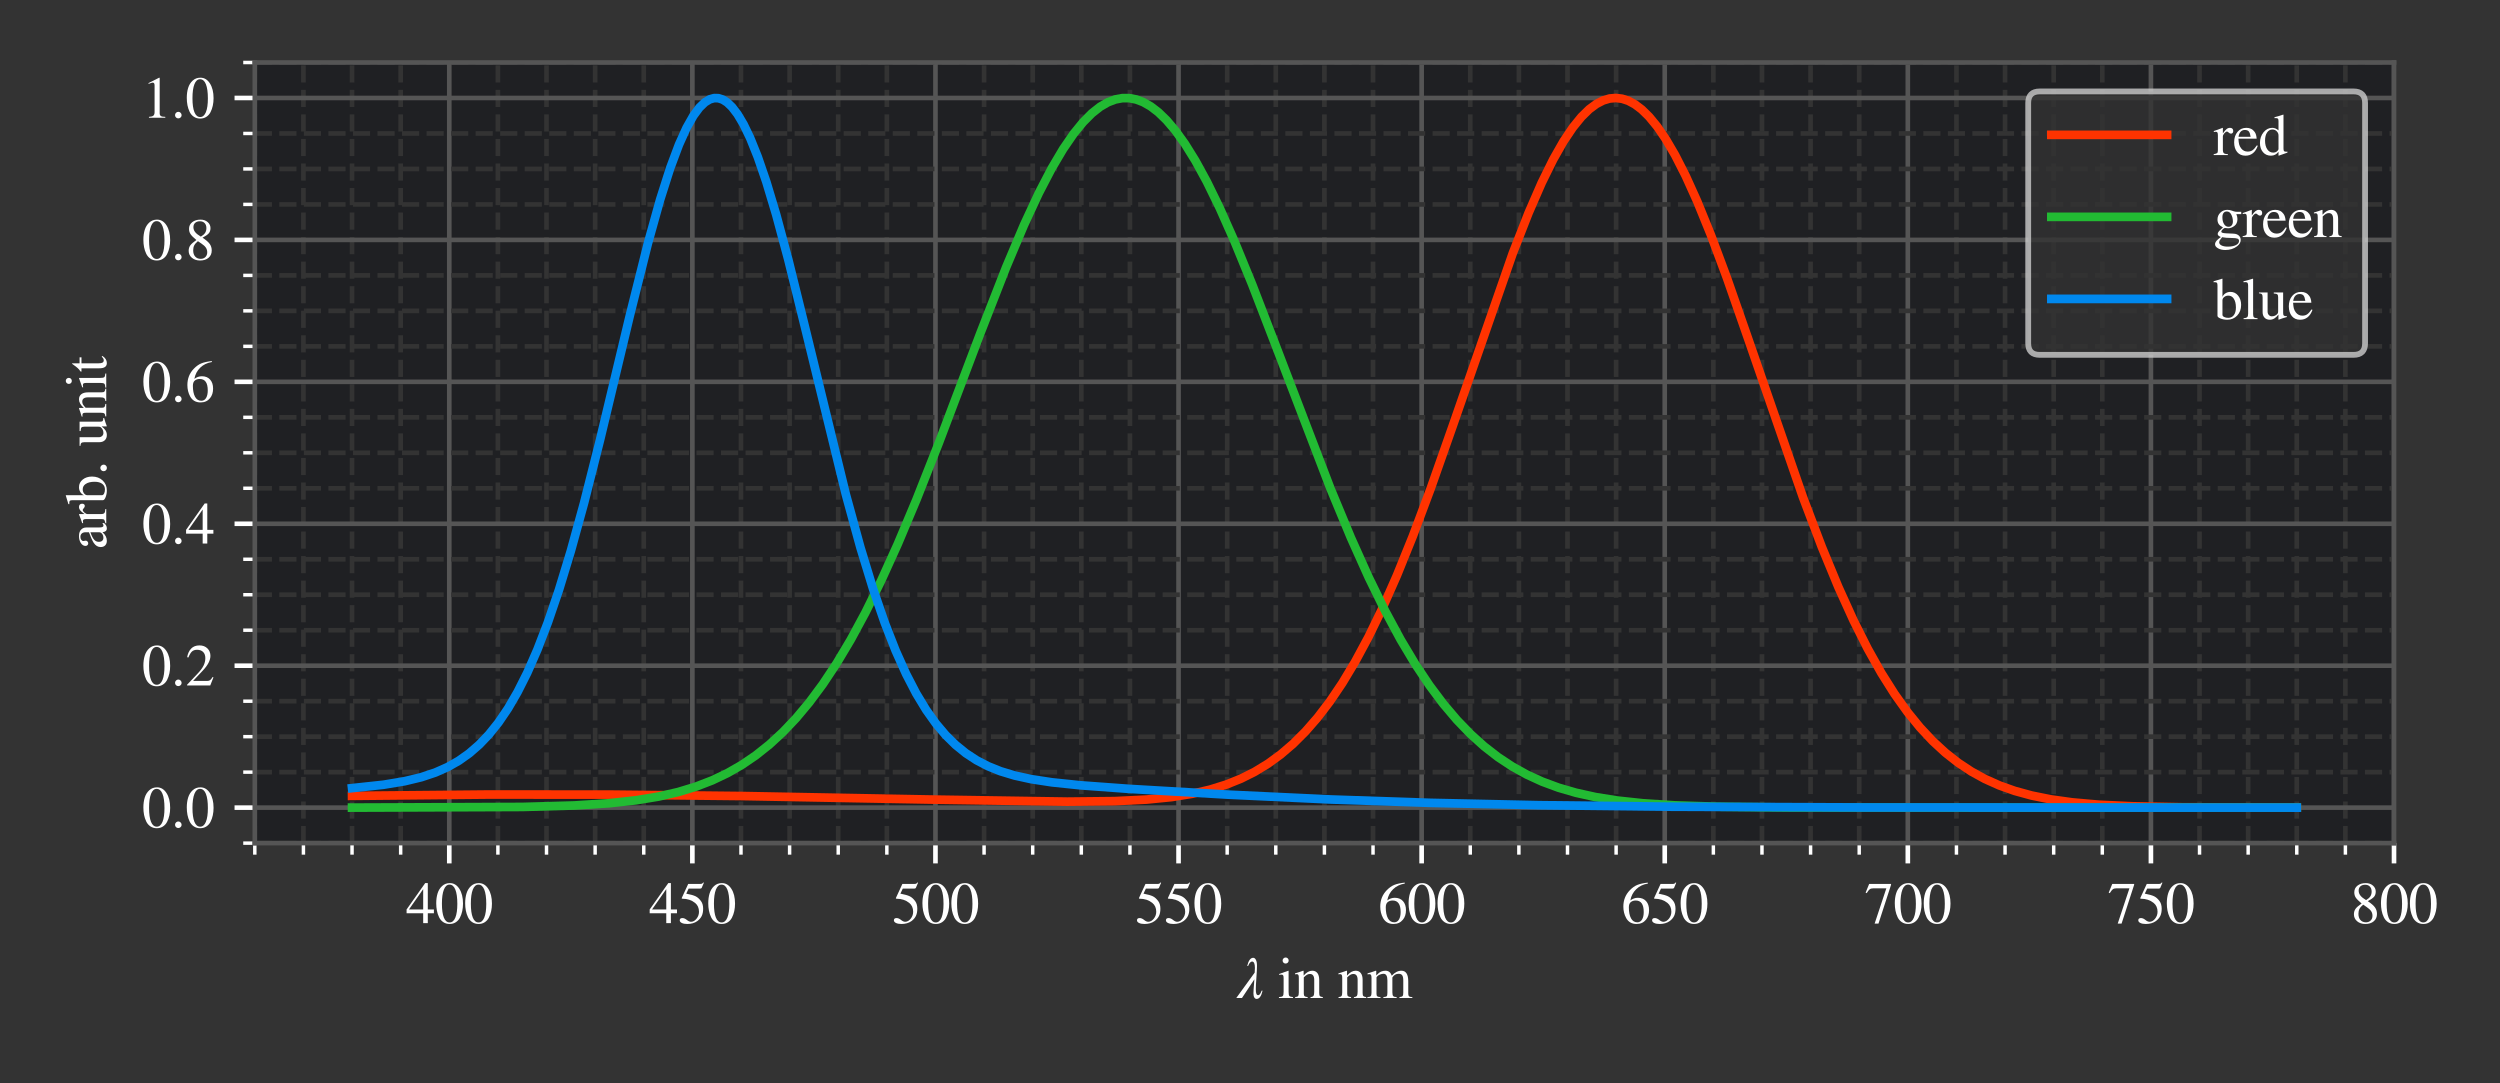<?xml version="1.0" encoding="utf-8" standalone="no"?>
<!DOCTYPE svg PUBLIC "-//W3C//DTD SVG 1.1//EN"
  "http://www.w3.org/Graphics/SVG/1.1/DTD/svg11.dtd">
<svg xmlns:xlink="http://www.w3.org/1999/xlink" width="432pt" height="187.2pt" viewBox="0 0 432 187.2" xmlns="http://www.w3.org/2000/svg" version="1.1">
 <defs>
  <style type="text/css">*{stroke-linejoin: round; stroke-linecap: butt}</style>
 </defs>
 <g id="figure_1">
  <g id="patch_1">
   <path d="M 0 187.2 
L 432 187.2 
L 432 0 
L 0 0 
z
" style="fill: #333333"/>
  </g>
  <g id="axes_1">
   <g id="patch_2">
    <path d="M 44.03 145.69 
L 413.685 145.69 
L 413.685 10.8 
L 44.03 10.8 
z
" style="fill: #1f2023"/>
   </g>
   <g id="matplotlib.axis_1">
    <g id="xtick_1">
     <g id="line2d_1">
      <path d="M 77.635 145.69 
L 77.635 10.8 
" clip-path="url(#p5f2c27882c)" style="fill: none; stroke: #555555; stroke-width: 0.8; stroke-linecap: square"/>
     </g>
     <g id="line2d_2">
      <defs>
       <path id="m7e1b28b8d4" d="M 0 0 
L 0 3.5 
" style="stroke: #ffffff; stroke-width: 0.8"/>
      </defs>
      <g>
       <use xlink:href="#m7e1b28b8d4" x="77.635" y="145.69" style="fill: #ffffff; stroke: #ffffff; stroke-width: 0.8"/>
      </g>
     </g>
     <g id="text_1">
      <!-- 400 -->
      <g style="fill: #ffffff" transform="translate(70.135 159.52) scale(0.1 -0.1)">
       <defs>
        <path id="STIXGeneral-Regular-34" d="M 3027 1069 
L 2368 1069 
L 2368 0 
L 1869 0 
L 1869 1069 
L 77 1069 
L 77 1478 
L 2086 4326 
L 2368 4326 
L 2368 1478 
L 3027 1478 
L 3027 1069 
z
M 1869 1478 
L 1869 3674 
L 333 1478 
L 1869 1478 
z
" transform="scale(0.016)"/>
        <path id="STIXGeneral-Regular-30" d="M 3046 2112 
Q 3046 1683 2963 1302 
Q 2880 922 2717 602 
Q 2554 282 2266 96 
Q 1978 -90 1600 -90 
Q 1210 -90 915 108 
Q 621 307 461 640 
Q 301 973 227 1350 
Q 154 1728 154 2150 
Q 154 2746 301 3222 
Q 448 3699 790 4012 
Q 1133 4326 1626 4326 
Q 2253 4326 2649 3712 
Q 3046 3098 3046 2112 
z
M 2432 2080 
Q 2432 3091 2217 3625 
Q 2003 4160 1587 4160 
Q 1190 4160 979 3622 
Q 768 3085 768 2106 
Q 768 1120 979 598 
Q 1190 77 1600 77 
Q 2003 77 2217 598 
Q 2432 1120 2432 2080 
z
" transform="scale(0.016)"/>
       </defs>
       <use xlink:href="#STIXGeneral-Regular-34"/>
       <use xlink:href="#STIXGeneral-Regular-30" x="50"/>
       <use xlink:href="#STIXGeneral-Regular-30" x="100"/>
      </g>
     </g>
    </g>
    <g id="xtick_2">
     <g id="line2d_3">
      <path d="M 119.641 145.69 
L 119.641 10.8 
" clip-path="url(#p5f2c27882c)" style="fill: none; stroke: #555555; stroke-width: 0.8; stroke-linecap: square"/>
     </g>
     <g id="line2d_4">
      <g>
       <use xlink:href="#m7e1b28b8d4" x="119.641" y="145.69" style="fill: #ffffff; stroke: #ffffff; stroke-width: 0.8"/>
      </g>
     </g>
     <g id="text_2">
      <!-- 450 -->
      <g style="fill: #ffffff" transform="translate(112.141 159.52) scale(0.1 -0.1)">
       <defs>
        <path id="STIXGeneral-Regular-35" d="M 2803 4358 
L 2573 3814 
Q 2534 3731 2400 3731 
L 1158 3731 
L 902 3187 
Q 1606 3053 1920 2896 
Q 2234 2739 2502 2368 
Q 2726 2061 2726 1555 
Q 2726 1094 2576 780 
Q 2426 467 2099 224 
Q 1664 -90 1011 -90 
Q 646 -90 422 19 
Q 198 128 198 307 
Q 198 550 486 550 
Q 717 550 960 352 
Q 1210 147 1414 147 
Q 1747 147 2012 480 
Q 2278 813 2278 1229 
Q 2278 1843 1850 2189 
Q 1293 2637 486 2637 
Q 410 2637 410 2688 
L 416 2720 
L 1114 4237 
L 2438 4237 
Q 2547 4237 2608 4269 
Q 2669 4301 2746 4403 
L 2803 4358 
z
" transform="scale(0.016)"/>
       </defs>
       <use xlink:href="#STIXGeneral-Regular-34"/>
       <use xlink:href="#STIXGeneral-Regular-35" x="50"/>
       <use xlink:href="#STIXGeneral-Regular-30" x="100"/>
      </g>
     </g>
    </g>
    <g id="xtick_3">
     <g id="line2d_5">
      <path d="M 161.648 145.69 
L 161.648 10.8 
" clip-path="url(#p5f2c27882c)" style="fill: none; stroke: #555555; stroke-width: 0.8; stroke-linecap: square"/>
     </g>
     <g id="line2d_6">
      <g>
       <use xlink:href="#m7e1b28b8d4" x="161.648" y="145.69" style="fill: #ffffff; stroke: #ffffff; stroke-width: 0.8"/>
      </g>
     </g>
     <g id="text_3">
      <!-- 500 -->
      <g style="fill: #ffffff" transform="translate(154.148 159.52) scale(0.1 -0.1)">
       <use xlink:href="#STIXGeneral-Regular-35"/>
       <use xlink:href="#STIXGeneral-Regular-30" x="50"/>
       <use xlink:href="#STIXGeneral-Regular-30" x="100"/>
      </g>
     </g>
    </g>
    <g id="xtick_4">
     <g id="line2d_7">
      <path d="M 203.654 145.69 
L 203.654 10.8 
" clip-path="url(#p5f2c27882c)" style="fill: none; stroke: #555555; stroke-width: 0.8; stroke-linecap: square"/>
     </g>
     <g id="line2d_8">
      <g>
       <use xlink:href="#m7e1b28b8d4" x="203.654" y="145.69" style="fill: #ffffff; stroke: #ffffff; stroke-width: 0.8"/>
      </g>
     </g>
     <g id="text_4">
      <!-- 550 -->
      <g style="fill: #ffffff" transform="translate(196.154 159.52) scale(0.1 -0.1)">
       <use xlink:href="#STIXGeneral-Regular-35"/>
       <use xlink:href="#STIXGeneral-Regular-35" x="50"/>
       <use xlink:href="#STIXGeneral-Regular-30" x="100"/>
      </g>
     </g>
    </g>
    <g id="xtick_5">
     <g id="line2d_9">
      <path d="M 245.66 145.69 
L 245.66 10.8 
" clip-path="url(#p5f2c27882c)" style="fill: none; stroke: #555555; stroke-width: 0.8; stroke-linecap: square"/>
     </g>
     <g id="line2d_10">
      <g>
       <use xlink:href="#m7e1b28b8d4" x="245.66" y="145.69" style="fill: #ffffff; stroke: #ffffff; stroke-width: 0.8"/>
      </g>
     </g>
     <g id="text_5">
      <!-- 600 -->
      <g style="fill: #ffffff" transform="translate(238.16 159.52) scale(0.1 -0.1)">
       <defs>
        <path id="STIXGeneral-Regular-36" d="M 2854 4378 
L 2867 4275 
Q 2112 4154 1606 3664 
Q 1101 3174 973 2451 
Q 1344 2739 1786 2739 
Q 2349 2739 2672 2380 
Q 2995 2022 2995 1402 
Q 2995 774 2669 378 
Q 2291 -90 1651 -90 
Q 870 -90 518 557 
Q 218 1107 218 1786 
Q 218 2835 915 3552 
Q 1312 3962 1731 4131 
Q 2150 4301 2854 4378 
z
M 2419 1203 
Q 2419 2445 1555 2445 
Q 1235 2445 1024 2275 
Q 813 2106 813 1702 
Q 813 954 1046 522 
Q 1280 90 1722 90 
Q 2061 90 2240 394 
Q 2419 698 2419 1203 
z
" transform="scale(0.016)"/>
       </defs>
       <use xlink:href="#STIXGeneral-Regular-36"/>
       <use xlink:href="#STIXGeneral-Regular-30" x="50"/>
       <use xlink:href="#STIXGeneral-Regular-30" x="100"/>
      </g>
     </g>
    </g>
    <g id="xtick_6">
     <g id="line2d_11">
      <path d="M 287.666 145.69 
L 287.666 10.8 
" clip-path="url(#p5f2c27882c)" style="fill: none; stroke: #555555; stroke-width: 0.8; stroke-linecap: square"/>
     </g>
     <g id="line2d_12">
      <g>
       <use xlink:href="#m7e1b28b8d4" x="287.666" y="145.69" style="fill: #ffffff; stroke: #ffffff; stroke-width: 0.8"/>
      </g>
     </g>
     <g id="text_6">
      <!-- 650 -->
      <g style="fill: #ffffff" transform="translate(280.166 159.52) scale(0.1 -0.1)">
       <use xlink:href="#STIXGeneral-Regular-36"/>
       <use xlink:href="#STIXGeneral-Regular-35" x="50"/>
       <use xlink:href="#STIXGeneral-Regular-30" x="100"/>
      </g>
     </g>
    </g>
    <g id="xtick_7">
     <g id="line2d_13">
      <path d="M 329.673 145.69 
L 329.673 10.8 
" clip-path="url(#p5f2c27882c)" style="fill: none; stroke: #555555; stroke-width: 0.8; stroke-linecap: square"/>
     </g>
     <g id="line2d_14">
      <g>
       <use xlink:href="#m7e1b28b8d4" x="329.673" y="145.69" style="fill: #ffffff; stroke: #ffffff; stroke-width: 0.8"/>
      </g>
     </g>
     <g id="text_7">
      <!-- 700 -->
      <g style="fill: #ffffff" transform="translate(322.173 159.52) scale(0.1 -0.1)">
       <defs>
        <path id="STIXGeneral-Regular-37" d="M 2874 4134 
L 1517 -51 
L 1101 -51 
L 2368 3763 
L 992 3763 
Q 717 3763 582 3667 
Q 448 3571 243 3238 
L 128 3296 
L 512 4237 
L 2874 4237 
L 2874 4134 
z
" transform="scale(0.016)"/>
       </defs>
       <use xlink:href="#STIXGeneral-Regular-37"/>
       <use xlink:href="#STIXGeneral-Regular-30" x="50"/>
       <use xlink:href="#STIXGeneral-Regular-30" x="100"/>
      </g>
     </g>
    </g>
    <g id="xtick_8">
     <g id="line2d_15">
      <path d="M 371.679 145.69 
L 371.679 10.8 
" clip-path="url(#p5f2c27882c)" style="fill: none; stroke: #555555; stroke-width: 0.8; stroke-linecap: square"/>
     </g>
     <g id="line2d_16">
      <g>
       <use xlink:href="#m7e1b28b8d4" x="371.679" y="145.69" style="fill: #ffffff; stroke: #ffffff; stroke-width: 0.8"/>
      </g>
     </g>
     <g id="text_8">
      <!-- 750 -->
      <g style="fill: #ffffff" transform="translate(364.179 159.52) scale(0.1 -0.1)">
       <use xlink:href="#STIXGeneral-Regular-37"/>
       <use xlink:href="#STIXGeneral-Regular-35" x="50"/>
       <use xlink:href="#STIXGeneral-Regular-30" x="100"/>
      </g>
     </g>
    </g>
    <g id="xtick_9">
     <g id="line2d_17">
      <path d="M 413.685 145.69 
L 413.685 10.8 
" clip-path="url(#p5f2c27882c)" style="fill: none; stroke: #555555; stroke-width: 0.8; stroke-linecap: square"/>
     </g>
     <g id="line2d_18">
      <g>
       <use xlink:href="#m7e1b28b8d4" x="413.685" y="145.69" style="fill: #ffffff; stroke: #ffffff; stroke-width: 0.8"/>
      </g>
     </g>
     <g id="text_9">
      <!-- 800 -->
      <g style="fill: #ffffff" transform="translate(406.185 159.52) scale(0.1 -0.1)">
       <defs>
        <path id="STIXGeneral-Regular-38" d="M 2848 992 
Q 2848 499 2505 204 
Q 2163 -90 1587 -90 
Q 1050 -90 704 204 
Q 358 499 358 954 
Q 358 1293 524 1533 
Q 691 1773 1190 2125 
Q 710 2522 553 2765 
Q 397 3008 397 3328 
Q 397 3782 745 4054 
Q 1094 4326 1638 4326 
Q 2106 4326 2410 4060 
Q 2714 3795 2714 3411 
Q 2714 3059 2531 2848 
Q 2349 2637 1856 2374 
Q 2432 1990 2640 1689 
Q 2848 1389 2848 992 
z
M 2272 3411 
Q 2272 3744 2086 3945 
Q 1901 4147 1574 4147 
Q 1248 4147 1059 3977 
Q 870 3808 870 3513 
Q 870 3219 1059 2979 
Q 1248 2739 1670 2490 
Q 1997 2682 2134 2896 
Q 2272 3110 2272 3411 
z
M 1734 1741 
L 1357 1997 
Q 1075 1766 960 1545 
Q 845 1325 845 1011 
Q 845 576 1065 333 
Q 1286 90 1658 90 
Q 1971 90 2166 285 
Q 2362 480 2362 794 
Q 2362 1082 2214 1299 
Q 2067 1517 1734 1741 
z
" transform="scale(0.016)"/>
       </defs>
       <use xlink:href="#STIXGeneral-Regular-38"/>
       <use xlink:href="#STIXGeneral-Regular-30" x="50"/>
       <use xlink:href="#STIXGeneral-Regular-30" x="100"/>
      </g>
     </g>
    </g>
    <g id="xtick_10">
     <g id="line2d_19">
      <path d="M 44.03 145.69 
L 44.03 10.8 
" clip-path="url(#p5f2c27882c)" style="fill: none; stroke-dasharray: 2.96,1.28; stroke-dashoffset: 0; stroke: #333333; stroke-width: 0.8"/>
     </g>
     <g id="line2d_20">
      <defs>
       <path id="m467608b568" d="M 0 0 
L 0 2 
" style="stroke: #ffffff; stroke-width: 0.6"/>
      </defs>
      <g>
       <use xlink:href="#m467608b568" x="44.03" y="145.69" style="fill: #ffffff; stroke: #ffffff; stroke-width: 0.6"/>
      </g>
     </g>
    </g>
    <g id="xtick_11">
     <g id="line2d_21">
      <path d="M 52.431 145.69 
L 52.431 10.8 
" clip-path="url(#p5f2c27882c)" style="fill: none; stroke-dasharray: 2.96,1.28; stroke-dashoffset: 0; stroke: #333333; stroke-width: 0.8"/>
     </g>
     <g id="line2d_22">
      <g>
       <use xlink:href="#m467608b568" x="52.431" y="145.69" style="fill: #ffffff; stroke: #ffffff; stroke-width: 0.6"/>
      </g>
     </g>
    </g>
    <g id="xtick_12">
     <g id="line2d_23">
      <path d="M 60.833 145.69 
L 60.833 10.8 
" clip-path="url(#p5f2c27882c)" style="fill: none; stroke-dasharray: 2.96,1.28; stroke-dashoffset: 0; stroke: #333333; stroke-width: 0.8"/>
     </g>
     <g id="line2d_24">
      <g>
       <use xlink:href="#m467608b568" x="60.833" y="145.69" style="fill: #ffffff; stroke: #ffffff; stroke-width: 0.6"/>
      </g>
     </g>
    </g>
    <g id="xtick_13">
     <g id="line2d_25">
      <path d="M 69.234 145.69 
L 69.234 10.8 
" clip-path="url(#p5f2c27882c)" style="fill: none; stroke-dasharray: 2.96,1.28; stroke-dashoffset: 0; stroke: #333333; stroke-width: 0.8"/>
     </g>
     <g id="line2d_26">
      <g>
       <use xlink:href="#m467608b568" x="69.234" y="145.69" style="fill: #ffffff; stroke: #ffffff; stroke-width: 0.6"/>
      </g>
     </g>
    </g>
    <g id="xtick_14">
     <g id="line2d_27">
      <path d="M 86.036 145.69 
L 86.036 10.8 
" clip-path="url(#p5f2c27882c)" style="fill: none; stroke-dasharray: 2.96,1.28; stroke-dashoffset: 0; stroke: #333333; stroke-width: 0.8"/>
     </g>
     <g id="line2d_28">
      <g>
       <use xlink:href="#m467608b568" x="86.036" y="145.69" style="fill: #ffffff; stroke: #ffffff; stroke-width: 0.6"/>
      </g>
     </g>
    </g>
    <g id="xtick_15">
     <g id="line2d_29">
      <path d="M 94.438 145.69 
L 94.438 10.8 
" clip-path="url(#p5f2c27882c)" style="fill: none; stroke-dasharray: 2.96,1.28; stroke-dashoffset: 0; stroke: #333333; stroke-width: 0.8"/>
     </g>
     <g id="line2d_30">
      <g>
       <use xlink:href="#m467608b568" x="94.438" y="145.69" style="fill: #ffffff; stroke: #ffffff; stroke-width: 0.6"/>
      </g>
     </g>
    </g>
    <g id="xtick_16">
     <g id="line2d_31">
      <path d="M 102.839 145.69 
L 102.839 10.8 
" clip-path="url(#p5f2c27882c)" style="fill: none; stroke-dasharray: 2.96,1.28; stroke-dashoffset: 0; stroke: #333333; stroke-width: 0.8"/>
     </g>
     <g id="line2d_32">
      <g>
       <use xlink:href="#m467608b568" x="102.839" y="145.69" style="fill: #ffffff; stroke: #ffffff; stroke-width: 0.6"/>
      </g>
     </g>
    </g>
    <g id="xtick_17">
     <g id="line2d_33">
      <path d="M 111.24 145.69 
L 111.24 10.8 
" clip-path="url(#p5f2c27882c)" style="fill: none; stroke-dasharray: 2.96,1.28; stroke-dashoffset: 0; stroke: #333333; stroke-width: 0.8"/>
     </g>
     <g id="line2d_34">
      <g>
       <use xlink:href="#m467608b568" x="111.24" y="145.69" style="fill: #ffffff; stroke: #ffffff; stroke-width: 0.6"/>
      </g>
     </g>
    </g>
    <g id="xtick_18">
     <g id="line2d_35">
      <path d="M 128.042 145.69 
L 128.042 10.8 
" clip-path="url(#p5f2c27882c)" style="fill: none; stroke-dasharray: 2.96,1.28; stroke-dashoffset: 0; stroke: #333333; stroke-width: 0.8"/>
     </g>
     <g id="line2d_36">
      <g>
       <use xlink:href="#m467608b568" x="128.042" y="145.69" style="fill: #ffffff; stroke: #ffffff; stroke-width: 0.6"/>
      </g>
     </g>
    </g>
    <g id="xtick_19">
     <g id="line2d_37">
      <path d="M 136.444 145.69 
L 136.444 10.8 
" clip-path="url(#p5f2c27882c)" style="fill: none; stroke-dasharray: 2.96,1.28; stroke-dashoffset: 0; stroke: #333333; stroke-width: 0.8"/>
     </g>
     <g id="line2d_38">
      <g>
       <use xlink:href="#m467608b568" x="136.444" y="145.69" style="fill: #ffffff; stroke: #ffffff; stroke-width: 0.6"/>
      </g>
     </g>
    </g>
    <g id="xtick_20">
     <g id="line2d_39">
      <path d="M 144.845 145.69 
L 144.845 10.8 
" clip-path="url(#p5f2c27882c)" style="fill: none; stroke-dasharray: 2.96,1.28; stroke-dashoffset: 0; stroke: #333333; stroke-width: 0.8"/>
     </g>
     <g id="line2d_40">
      <g>
       <use xlink:href="#m467608b568" x="144.845" y="145.69" style="fill: #ffffff; stroke: #ffffff; stroke-width: 0.6"/>
      </g>
     </g>
    </g>
    <g id="xtick_21">
     <g id="line2d_41">
      <path d="M 153.246 145.69 
L 153.246 10.8 
" clip-path="url(#p5f2c27882c)" style="fill: none; stroke-dasharray: 2.96,1.28; stroke-dashoffset: 0; stroke: #333333; stroke-width: 0.8"/>
     </g>
     <g id="line2d_42">
      <g>
       <use xlink:href="#m467608b568" x="153.246" y="145.69" style="fill: #ffffff; stroke: #ffffff; stroke-width: 0.6"/>
      </g>
     </g>
    </g>
    <g id="xtick_22">
     <g id="line2d_43">
      <path d="M 170.049 145.69 
L 170.049 10.8 
" clip-path="url(#p5f2c27882c)" style="fill: none; stroke-dasharray: 2.96,1.28; stroke-dashoffset: 0; stroke: #333333; stroke-width: 0.8"/>
     </g>
     <g id="line2d_44">
      <g>
       <use xlink:href="#m467608b568" x="170.049" y="145.69" style="fill: #ffffff; stroke: #ffffff; stroke-width: 0.6"/>
      </g>
     </g>
    </g>
    <g id="xtick_23">
     <g id="line2d_45">
      <path d="M 178.45 145.69 
L 178.45 10.8 
" clip-path="url(#p5f2c27882c)" style="fill: none; stroke-dasharray: 2.96,1.28; stroke-dashoffset: 0; stroke: #333333; stroke-width: 0.8"/>
     </g>
     <g id="line2d_46">
      <g>
       <use xlink:href="#m467608b568" x="178.45" y="145.69" style="fill: #ffffff; stroke: #ffffff; stroke-width: 0.6"/>
      </g>
     </g>
    </g>
    <g id="xtick_24">
     <g id="line2d_47">
      <path d="M 186.851 145.69 
L 186.851 10.8 
" clip-path="url(#p5f2c27882c)" style="fill: none; stroke-dasharray: 2.96,1.28; stroke-dashoffset: 0; stroke: #333333; stroke-width: 0.8"/>
     </g>
     <g id="line2d_48">
      <g>
       <use xlink:href="#m467608b568" x="186.851" y="145.69" style="fill: #ffffff; stroke: #ffffff; stroke-width: 0.6"/>
      </g>
     </g>
    </g>
    <g id="xtick_25">
     <g id="line2d_49">
      <path d="M 195.252 145.69 
L 195.252 10.8 
" clip-path="url(#p5f2c27882c)" style="fill: none; stroke-dasharray: 2.96,1.28; stroke-dashoffset: 0; stroke: #333333; stroke-width: 0.8"/>
     </g>
     <g id="line2d_50">
      <g>
       <use xlink:href="#m467608b568" x="195.252" y="145.69" style="fill: #ffffff; stroke: #ffffff; stroke-width: 0.6"/>
      </g>
     </g>
    </g>
    <g id="xtick_26">
     <g id="line2d_51">
      <path d="M 212.055 145.69 
L 212.055 10.8 
" clip-path="url(#p5f2c27882c)" style="fill: none; stroke-dasharray: 2.96,1.28; stroke-dashoffset: 0; stroke: #333333; stroke-width: 0.8"/>
     </g>
     <g id="line2d_52">
      <g>
       <use xlink:href="#m467608b568" x="212.055" y="145.69" style="fill: #ffffff; stroke: #ffffff; stroke-width: 0.6"/>
      </g>
     </g>
    </g>
    <g id="xtick_27">
     <g id="line2d_53">
      <path d="M 220.456 145.69 
L 220.456 10.8 
" clip-path="url(#p5f2c27882c)" style="fill: none; stroke-dasharray: 2.96,1.28; stroke-dashoffset: 0; stroke: #333333; stroke-width: 0.8"/>
     </g>
     <g id="line2d_54">
      <g>
       <use xlink:href="#m467608b568" x="220.456" y="145.69" style="fill: #ffffff; stroke: #ffffff; stroke-width: 0.6"/>
      </g>
     </g>
    </g>
    <g id="xtick_28">
     <g id="line2d_55">
      <path d="M 228.857 145.69 
L 228.857 10.8 
" clip-path="url(#p5f2c27882c)" style="fill: none; stroke-dasharray: 2.96,1.28; stroke-dashoffset: 0; stroke: #333333; stroke-width: 0.8"/>
     </g>
     <g id="line2d_56">
      <g>
       <use xlink:href="#m467608b568" x="228.857" y="145.69" style="fill: #ffffff; stroke: #ffffff; stroke-width: 0.6"/>
      </g>
     </g>
    </g>
    <g id="xtick_29">
     <g id="line2d_57">
      <path d="M 237.259 145.69 
L 237.259 10.8 
" clip-path="url(#p5f2c27882c)" style="fill: none; stroke-dasharray: 2.96,1.28; stroke-dashoffset: 0; stroke: #333333; stroke-width: 0.8"/>
     </g>
     <g id="line2d_58">
      <g>
       <use xlink:href="#m467608b568" x="237.259" y="145.69" style="fill: #ffffff; stroke: #ffffff; stroke-width: 0.6"/>
      </g>
     </g>
    </g>
    <g id="xtick_30">
     <g id="line2d_59">
      <path d="M 254.061 145.69 
L 254.061 10.8 
" clip-path="url(#p5f2c27882c)" style="fill: none; stroke-dasharray: 2.96,1.28; stroke-dashoffset: 0; stroke: #333333; stroke-width: 0.8"/>
     </g>
     <g id="line2d_60">
      <g>
       <use xlink:href="#m467608b568" x="254.061" y="145.69" style="fill: #ffffff; stroke: #ffffff; stroke-width: 0.6"/>
      </g>
     </g>
    </g>
    <g id="xtick_31">
     <g id="line2d_61">
      <path d="M 262.462 145.69 
L 262.462 10.8 
" clip-path="url(#p5f2c27882c)" style="fill: none; stroke-dasharray: 2.96,1.28; stroke-dashoffset: 0; stroke: #333333; stroke-width: 0.8"/>
     </g>
     <g id="line2d_62">
      <g>
       <use xlink:href="#m467608b568" x="262.462" y="145.69" style="fill: #ffffff; stroke: #ffffff; stroke-width: 0.6"/>
      </g>
     </g>
    </g>
    <g id="xtick_32">
     <g id="line2d_63">
      <path d="M 270.864 145.69 
L 270.864 10.8 
" clip-path="url(#p5f2c27882c)" style="fill: none; stroke-dasharray: 2.96,1.28; stroke-dashoffset: 0; stroke: #333333; stroke-width: 0.8"/>
     </g>
     <g id="line2d_64">
      <g>
       <use xlink:href="#m467608b568" x="270.864" y="145.69" style="fill: #ffffff; stroke: #ffffff; stroke-width: 0.6"/>
      </g>
     </g>
    </g>
    <g id="xtick_33">
     <g id="line2d_65">
      <path d="M 279.265 145.69 
L 279.265 10.8 
" clip-path="url(#p5f2c27882c)" style="fill: none; stroke-dasharray: 2.96,1.28; stroke-dashoffset: 0; stroke: #333333; stroke-width: 0.8"/>
     </g>
     <g id="line2d_66">
      <g>
       <use xlink:href="#m467608b568" x="279.265" y="145.69" style="fill: #ffffff; stroke: #ffffff; stroke-width: 0.6"/>
      </g>
     </g>
    </g>
    <g id="xtick_34">
     <g id="line2d_67">
      <path d="M 296.067 145.69 
L 296.067 10.8 
" clip-path="url(#p5f2c27882c)" style="fill: none; stroke-dasharray: 2.96,1.28; stroke-dashoffset: 0; stroke: #333333; stroke-width: 0.8"/>
     </g>
     <g id="line2d_68">
      <g>
       <use xlink:href="#m467608b568" x="296.067" y="145.69" style="fill: #ffffff; stroke: #ffffff; stroke-width: 0.6"/>
      </g>
     </g>
    </g>
    <g id="xtick_35">
     <g id="line2d_69">
      <path d="M 304.469 145.69 
L 304.469 10.8 
" clip-path="url(#p5f2c27882c)" style="fill: none; stroke-dasharray: 2.96,1.28; stroke-dashoffset: 0; stroke: #333333; stroke-width: 0.8"/>
     </g>
     <g id="line2d_70">
      <g>
       <use xlink:href="#m467608b568" x="304.469" y="145.69" style="fill: #ffffff; stroke: #ffffff; stroke-width: 0.6"/>
      </g>
     </g>
    </g>
    <g id="xtick_36">
     <g id="line2d_71">
      <path d="M 312.87 145.69 
L 312.87 10.8 
" clip-path="url(#p5f2c27882c)" style="fill: none; stroke-dasharray: 2.96,1.28; stroke-dashoffset: 0; stroke: #333333; stroke-width: 0.8"/>
     </g>
     <g id="line2d_72">
      <g>
       <use xlink:href="#m467608b568" x="312.87" y="145.69" style="fill: #ffffff; stroke: #ffffff; stroke-width: 0.6"/>
      </g>
     </g>
    </g>
    <g id="xtick_37">
     <g id="line2d_73">
      <path d="M 321.271 145.69 
L 321.271 10.8 
" clip-path="url(#p5f2c27882c)" style="fill: none; stroke-dasharray: 2.96,1.28; stroke-dashoffset: 0; stroke: #333333; stroke-width: 0.8"/>
     </g>
     <g id="line2d_74">
      <g>
       <use xlink:href="#m467608b568" x="321.271" y="145.69" style="fill: #ffffff; stroke: #ffffff; stroke-width: 0.6"/>
      </g>
     </g>
    </g>
    <g id="xtick_38">
     <g id="line2d_75">
      <path d="M 338.074 145.69 
L 338.074 10.8 
" clip-path="url(#p5f2c27882c)" style="fill: none; stroke-dasharray: 2.96,1.28; stroke-dashoffset: 0; stroke: #333333; stroke-width: 0.8"/>
     </g>
     <g id="line2d_76">
      <g>
       <use xlink:href="#m467608b568" x="338.074" y="145.69" style="fill: #ffffff; stroke: #ffffff; stroke-width: 0.6"/>
      </g>
     </g>
    </g>
    <g id="xtick_39">
     <g id="line2d_77">
      <path d="M 346.475 145.69 
L 346.475 10.8 
" clip-path="url(#p5f2c27882c)" style="fill: none; stroke-dasharray: 2.96,1.28; stroke-dashoffset: 0; stroke: #333333; stroke-width: 0.8"/>
     </g>
     <g id="line2d_78">
      <g>
       <use xlink:href="#m467608b568" x="346.475" y="145.69" style="fill: #ffffff; stroke: #ffffff; stroke-width: 0.6"/>
      </g>
     </g>
    </g>
    <g id="xtick_40">
     <g id="line2d_79">
      <path d="M 354.876 145.69 
L 354.876 10.8 
" clip-path="url(#p5f2c27882c)" style="fill: none; stroke-dasharray: 2.96,1.28; stroke-dashoffset: 0; stroke: #333333; stroke-width: 0.8"/>
     </g>
     <g id="line2d_80">
      <g>
       <use xlink:href="#m467608b568" x="354.876" y="145.69" style="fill: #ffffff; stroke: #ffffff; stroke-width: 0.6"/>
      </g>
     </g>
    </g>
    <g id="xtick_41">
     <g id="line2d_81">
      <path d="M 363.277 145.69 
L 363.277 10.8 
" clip-path="url(#p5f2c27882c)" style="fill: none; stroke-dasharray: 2.96,1.28; stroke-dashoffset: 0; stroke: #333333; stroke-width: 0.8"/>
     </g>
     <g id="line2d_82">
      <g>
       <use xlink:href="#m467608b568" x="363.277" y="145.69" style="fill: #ffffff; stroke: #ffffff; stroke-width: 0.6"/>
      </g>
     </g>
    </g>
    <g id="xtick_42">
     <g id="line2d_83">
      <path d="M 380.08 145.69 
L 380.08 10.8 
" clip-path="url(#p5f2c27882c)" style="fill: none; stroke-dasharray: 2.96,1.28; stroke-dashoffset: 0; stroke: #333333; stroke-width: 0.8"/>
     </g>
     <g id="line2d_84">
      <g>
       <use xlink:href="#m467608b568" x="380.08" y="145.69" style="fill: #ffffff; stroke: #ffffff; stroke-width: 0.6"/>
      </g>
     </g>
    </g>
    <g id="xtick_43">
     <g id="line2d_85">
      <path d="M 388.481 145.69 
L 388.481 10.8 
" clip-path="url(#p5f2c27882c)" style="fill: none; stroke-dasharray: 2.96,1.28; stroke-dashoffset: 0; stroke: #333333; stroke-width: 0.8"/>
     </g>
     <g id="line2d_86">
      <g>
       <use xlink:href="#m467608b568" x="388.481" y="145.69" style="fill: #ffffff; stroke: #ffffff; stroke-width: 0.6"/>
      </g>
     </g>
    </g>
    <g id="xtick_44">
     <g id="line2d_87">
      <path d="M 396.882 145.69 
L 396.882 10.8 
" clip-path="url(#p5f2c27882c)" style="fill: none; stroke-dasharray: 2.96,1.28; stroke-dashoffset: 0; stroke: #333333; stroke-width: 0.8"/>
     </g>
     <g id="line2d_88">
      <g>
       <use xlink:href="#m467608b568" x="396.882" y="145.69" style="fill: #ffffff; stroke: #ffffff; stroke-width: 0.6"/>
      </g>
     </g>
    </g>
    <g id="xtick_45">
     <g id="line2d_89">
      <path d="M 405.284 145.69 
L 405.284 10.8 
" clip-path="url(#p5f2c27882c)" style="fill: none; stroke-dasharray: 2.96,1.28; stroke-dashoffset: 0; stroke: #333333; stroke-width: 0.8"/>
     </g>
     <g id="line2d_90">
      <g>
       <use xlink:href="#m467608b568" x="405.284" y="145.69" style="fill: #ffffff; stroke: #ffffff; stroke-width: 0.6"/>
      </g>
     </g>
    </g>
    <g id="text_10">
     <!-- $\lambda$ in nm -->
     <g style="fill: #ffffff" transform="translate(213.757 172.52) scale(0.1 -0.1)">
      <defs>
       <path id="STIXGeneral-Italic-3bb" d="M 2656 787 
L 2758 787 
Q 2560 -102 2112 -102 
Q 1965 -102 1869 48 
Q 1773 198 1773 499 
Q 1773 672 1789 889 
Q 1805 1107 1833 1446 
Q 1862 1786 1875 2016 
L 538 0 
L -77 0 
L 1907 2739 
Q 1933 2970 1933 3245 
Q 1933 3936 1619 3936 
Q 1530 3936 1408 3821 
Q 1286 3706 1203 3462 
L 1101 3462 
Q 1312 4339 1747 4339 
Q 1926 4339 2041 4115 
Q 2157 3891 2157 3475 
Q 2157 3040 2093 2192 
Q 2029 1344 2029 941 
Q 2029 602 2089 451 
Q 2150 301 2291 301 
Q 2483 301 2656 787 
z
" transform="scale(0.016)"/>
       <path id="STIXGeneral-Regular-20" transform="scale(0.016)"/>
       <path id="STIXGeneral-Regular-69" d="M 1152 4045 
Q 1152 3904 1056 3811 
Q 960 3718 819 3718 
Q 685 3718 592 3811 
Q 499 3904 499 4045 
Q 499 4179 595 4275 
Q 691 4371 826 4371 
Q 966 4371 1059 4275 
Q 1152 4179 1152 4045 
z
M 1619 0 
L 102 0 
L 102 96 
Q 435 115 521 211 
Q 608 307 608 666 
L 608 2118 
Q 608 2342 563 2432 
Q 518 2522 397 2522 
Q 243 2522 128 2490 
L 128 2592 
L 1120 2944 
L 1146 2918 
L 1146 672 
Q 1146 314 1226 218 
Q 1306 122 1619 96 
L 1619 0 
z
" transform="scale(0.016)"/>
       <path id="STIXGeneral-Regular-6e" d="M 3104 0 
L 1773 0 
L 1779 96 
Q 2016 115 2096 233 
Q 2176 352 2176 672 
L 2176 1946 
Q 2176 2592 1709 2592 
Q 1549 2592 1408 2515 
Q 1267 2438 1050 2227 
L 1050 461 
Q 1050 269 1136 192 
Q 1222 115 1466 96 
L 1466 0 
L 115 0 
L 115 96 
Q 358 115 435 214 
Q 512 314 512 602 
L 512 2157 
Q 512 2394 467 2483 
Q 422 2573 288 2573 
Q 160 2573 102 2547 
L 102 2656 
Q 550 2784 979 2944 
L 1030 2925 
L 1030 2426 
L 1037 2426 
Q 1491 2944 1958 2944 
Q 2323 2944 2518 2688 
Q 2714 2432 2714 1958 
L 2714 544 
Q 2714 288 2790 205 
Q 2867 122 3104 96 
L 3104 0 
z
" transform="scale(0.016)"/>
       <path id="STIXGeneral-Regular-6d" d="M 4960 0 
L 3565 0 
L 3565 96 
Q 3834 122 3907 208 
Q 3981 294 3981 576 
L 3981 1894 
Q 3981 2278 3869 2444 
Q 3757 2611 3488 2611 
Q 3264 2611 3107 2521 
Q 2950 2432 2803 2221 
L 2803 608 
Q 2803 301 2896 201 
Q 2989 102 3264 96 
L 3264 0 
L 1830 0 
L 1830 96 
Q 2112 115 2189 188 
Q 2266 262 2266 550 
L 2266 1901 
Q 2266 2611 1850 2611 
Q 1670 2611 1468 2531 
Q 1267 2451 1171 2336 
Q 1088 2240 1088 2227 
L 1088 448 
Q 1088 243 1177 176 
Q 1267 109 1523 96 
L 1523 0 
L 102 0 
L 102 96 
Q 371 102 460 195 
Q 550 288 550 563 
L 550 2150 
Q 550 2387 499 2480 
Q 448 2573 326 2573 
Q 230 2573 122 2547 
L 122 2656 
Q 557 2778 1011 2944 
L 1062 2925 
L 1062 2451 
L 1075 2451 
Q 1363 2752 1584 2848 
Q 1805 2944 2054 2944 
Q 2560 2944 2733 2406 
Q 3232 2944 3776 2944 
Q 4518 2944 4518 1792 
L 4518 493 
Q 4518 282 4582 202 
Q 4646 122 4794 109 
L 4960 96 
L 4960 0 
z
" transform="scale(0.016)"/>
      </defs>
      <use xlink:href="#STIXGeneral-Italic-3bb" transform="translate(0 0.703)"/>
      <use xlink:href="#STIXGeneral-Regular-20" transform="translate(45.8 0.703)"/>
      <use xlink:href="#STIXGeneral-Regular-69" transform="translate(70.8 0.703)"/>
      <use xlink:href="#STIXGeneral-Regular-6e" transform="translate(98.6 0.703)"/>
      <use xlink:href="#STIXGeneral-Regular-20" transform="translate(148.6 0.703)"/>
      <use xlink:href="#STIXGeneral-Regular-6e" transform="translate(173.6 0.703)"/>
      <use xlink:href="#STIXGeneral-Regular-6d" transform="translate(223.6 0.703)"/>
     </g>
    </g>
   </g>
   <g id="matplotlib.axis_2">
    <g id="ytick_1">
     <g id="line2d_91">
      <path d="M 44.03 139.559 
L 413.685 139.559 
" clip-path="url(#p5f2c27882c)" style="fill: none; stroke: #555555; stroke-width: 0.8; stroke-linecap: square"/>
     </g>
     <g id="line2d_92">
      <defs>
       <path id="mc08fd66d19" d="M 0 0 
L -3.5 0 
" style="stroke: #ffffff; stroke-width: 0.8"/>
      </defs>
      <g>
       <use xlink:href="#mc08fd66d19" x="44.03" y="139.559" style="fill: #ffffff; stroke: #ffffff; stroke-width: 0.8"/>
      </g>
     </g>
     <g id="text_11">
      <!-- 0.0 -->
      <g style="fill: #ffffff" transform="translate(24.53 142.973) scale(0.1 -0.1)">
       <defs>
        <path id="STIXGeneral-Regular-2e" d="M 1158 275 
Q 1158 134 1052 32 
Q 947 -70 800 -70 
Q 653 -70 550 32 
Q 448 134 448 281 
Q 448 429 553 534 
Q 659 640 806 640 
Q 947 640 1052 531 
Q 1158 422 1158 275 
z
" transform="scale(0.016)"/>
       </defs>
       <use xlink:href="#STIXGeneral-Regular-30"/>
       <use xlink:href="#STIXGeneral-Regular-2e" x="50"/>
       <use xlink:href="#STIXGeneral-Regular-30" x="75"/>
      </g>
     </g>
    </g>
    <g id="ytick_2">
     <g id="line2d_93">
      <path d="M 44.03 115.033 
L 413.685 115.033 
" clip-path="url(#p5f2c27882c)" style="fill: none; stroke: #555555; stroke-width: 0.8; stroke-linecap: square"/>
     </g>
     <g id="line2d_94">
      <g>
       <use xlink:href="#mc08fd66d19" x="44.03" y="115.033" style="fill: #ffffff; stroke: #ffffff; stroke-width: 0.8"/>
      </g>
     </g>
     <g id="text_12">
      <!-- 0.2 -->
      <g style="fill: #ffffff" transform="translate(24.53 118.448) scale(0.1 -0.1)">
       <defs>
        <path id="STIXGeneral-Regular-32" d="M 3034 877 
L 2688 0 
L 186 0 
L 186 77 
L 1325 1286 
Q 1773 1754 1965 2144 
Q 2157 2534 2157 2950 
Q 2157 3379 1920 3616 
Q 1683 3853 1267 3853 
Q 922 3853 720 3673 
Q 518 3494 326 3021 
L 192 3053 
Q 301 3648 630 3987 
Q 960 4326 1523 4326 
Q 2054 4326 2380 4006 
Q 2707 3686 2707 3200 
Q 2707 2477 1888 1613 
L 832 486 
L 2330 486 
Q 2541 486 2665 569 
Q 2790 653 2944 915 
L 3034 877 
z
" transform="scale(0.016)"/>
       </defs>
       <use xlink:href="#STIXGeneral-Regular-30"/>
       <use xlink:href="#STIXGeneral-Regular-2e" x="50"/>
       <use xlink:href="#STIXGeneral-Regular-32" x="75"/>
      </g>
     </g>
    </g>
    <g id="ytick_3">
     <g id="line2d_95">
      <path d="M 44.03 90.508 
L 413.685 90.508 
" clip-path="url(#p5f2c27882c)" style="fill: none; stroke: #555555; stroke-width: 0.8; stroke-linecap: square"/>
     </g>
     <g id="line2d_96">
      <g>
       <use xlink:href="#mc08fd66d19" x="44.03" y="90.508" style="fill: #ffffff; stroke: #ffffff; stroke-width: 0.8"/>
      </g>
     </g>
     <g id="text_13">
      <!-- 0.4 -->
      <g style="fill: #ffffff" transform="translate(24.53 93.923) scale(0.1 -0.1)">
       <use xlink:href="#STIXGeneral-Regular-30"/>
       <use xlink:href="#STIXGeneral-Regular-2e" x="50"/>
       <use xlink:href="#STIXGeneral-Regular-34" x="75"/>
      </g>
     </g>
    </g>
    <g id="ytick_4">
     <g id="line2d_97">
      <path d="M 44.03 65.982 
L 413.685 65.982 
" clip-path="url(#p5f2c27882c)" style="fill: none; stroke: #555555; stroke-width: 0.8; stroke-linecap: square"/>
     </g>
     <g id="line2d_98">
      <g>
       <use xlink:href="#mc08fd66d19" x="44.03" y="65.982" style="fill: #ffffff; stroke: #ffffff; stroke-width: 0.8"/>
      </g>
     </g>
     <g id="text_14">
      <!-- 0.6 -->
      <g style="fill: #ffffff" transform="translate(24.53 69.397) scale(0.1 -0.1)">
       <use xlink:href="#STIXGeneral-Regular-30"/>
       <use xlink:href="#STIXGeneral-Regular-2e" x="50"/>
       <use xlink:href="#STIXGeneral-Regular-36" x="75"/>
      </g>
     </g>
    </g>
    <g id="ytick_5">
     <g id="line2d_99">
      <path d="M 44.03 41.457 
L 413.685 41.457 
" clip-path="url(#p5f2c27882c)" style="fill: none; stroke: #555555; stroke-width: 0.8; stroke-linecap: square"/>
     </g>
     <g id="line2d_100">
      <g>
       <use xlink:href="#mc08fd66d19" x="44.03" y="41.457" style="fill: #ffffff; stroke: #ffffff; stroke-width: 0.8"/>
      </g>
     </g>
     <g id="text_15">
      <!-- 0.8 -->
      <g style="fill: #ffffff" transform="translate(24.53 44.872) scale(0.1 -0.1)">
       <use xlink:href="#STIXGeneral-Regular-30"/>
       <use xlink:href="#STIXGeneral-Regular-2e" x="50"/>
       <use xlink:href="#STIXGeneral-Regular-38" x="75"/>
      </g>
     </g>
    </g>
    <g id="ytick_6">
     <g id="line2d_101">
      <path d="M 44.03 16.931 
L 413.685 16.931 
" clip-path="url(#p5f2c27882c)" style="fill: none; stroke: #555555; stroke-width: 0.8; stroke-linecap: square"/>
     </g>
     <g id="line2d_102">
      <g>
       <use xlink:href="#mc08fd66d19" x="44.03" y="16.931" style="fill: #ffffff; stroke: #ffffff; stroke-width: 0.8"/>
      </g>
     </g>
     <g id="text_16">
      <!-- 1.0 -->
      <g style="fill: #ffffff" transform="translate(24.53 20.346) scale(0.1 -0.1)">
       <defs>
        <path id="STIXGeneral-Regular-31" d="M 2522 0 
L 755 0 
L 755 96 
Q 1107 115 1235 227 
Q 1363 339 1363 608 
L 1363 3482 
Q 1363 3795 1171 3795 
Q 1082 3795 883 3718 
L 710 3654 
L 710 3744 
L 1856 4326 
L 1914 4307 
L 1914 486 
Q 1914 275 2042 185 
Q 2170 96 2522 96 
L 2522 0 
z
" transform="scale(0.016)"/>
       </defs>
       <use xlink:href="#STIXGeneral-Regular-31"/>
       <use xlink:href="#STIXGeneral-Regular-2e" x="50"/>
       <use xlink:href="#STIXGeneral-Regular-30" x="75"/>
      </g>
     </g>
    </g>
    <g id="ytick_7">
     <g id="line2d_103">
      <path d="M 44.03 145.69 
L 413.685 145.69 
" clip-path="url(#p5f2c27882c)" style="fill: none; stroke-dasharray: 2.96,1.28; stroke-dashoffset: 0; stroke: #333333; stroke-width: 0.8"/>
     </g>
     <g id="line2d_104">
      <defs>
       <path id="m914ec65e8b" d="M 0 0 
L -2 0 
" style="stroke: #ffffff; stroke-width: 0.6"/>
      </defs>
      <g>
       <use xlink:href="#m914ec65e8b" x="44.03" y="145.69" style="fill: #ffffff; stroke: #ffffff; stroke-width: 0.6"/>
      </g>
     </g>
    </g>
    <g id="ytick_8">
     <g id="line2d_105">
      <path d="M 44.03 133.427 
L 413.685 133.427 
" clip-path="url(#p5f2c27882c)" style="fill: none; stroke-dasharray: 2.96,1.28; stroke-dashoffset: 0; stroke: #333333; stroke-width: 0.8"/>
     </g>
     <g id="line2d_106">
      <g>
       <use xlink:href="#m914ec65e8b" x="44.03" y="133.427" style="fill: #ffffff; stroke: #ffffff; stroke-width: 0.6"/>
      </g>
     </g>
    </g>
    <g id="ytick_9">
     <g id="line2d_107">
      <path d="M 44.03 127.296 
L 413.685 127.296 
" clip-path="url(#p5f2c27882c)" style="fill: none; stroke-dasharray: 2.96,1.28; stroke-dashoffset: 0; stroke: #333333; stroke-width: 0.8"/>
     </g>
     <g id="line2d_108">
      <g>
       <use xlink:href="#m914ec65e8b" x="44.03" y="127.296" style="fill: #ffffff; stroke: #ffffff; stroke-width: 0.6"/>
      </g>
     </g>
    </g>
    <g id="ytick_10">
     <g id="line2d_109">
      <path d="M 44.03 121.165 
L 413.685 121.165 
" clip-path="url(#p5f2c27882c)" style="fill: none; stroke-dasharray: 2.96,1.28; stroke-dashoffset: 0; stroke: #333333; stroke-width: 0.8"/>
     </g>
     <g id="line2d_110">
      <g>
       <use xlink:href="#m914ec65e8b" x="44.03" y="121.165" style="fill: #ffffff; stroke: #ffffff; stroke-width: 0.6"/>
      </g>
     </g>
    </g>
    <g id="ytick_11">
     <g id="line2d_111">
      <path d="M 44.03 108.902 
L 413.685 108.902 
" clip-path="url(#p5f2c27882c)" style="fill: none; stroke-dasharray: 2.96,1.28; stroke-dashoffset: 0; stroke: #333333; stroke-width: 0.8"/>
     </g>
     <g id="line2d_112">
      <g>
       <use xlink:href="#m914ec65e8b" x="44.03" y="108.902" style="fill: #ffffff; stroke: #ffffff; stroke-width: 0.6"/>
      </g>
     </g>
    </g>
    <g id="ytick_12">
     <g id="line2d_113">
      <path d="M 44.03 102.77 
L 413.685 102.77 
" clip-path="url(#p5f2c27882c)" style="fill: none; stroke-dasharray: 2.96,1.28; stroke-dashoffset: 0; stroke: #333333; stroke-width: 0.8"/>
     </g>
     <g id="line2d_114">
      <g>
       <use xlink:href="#m914ec65e8b" x="44.03" y="102.77" style="fill: #ffffff; stroke: #ffffff; stroke-width: 0.6"/>
      </g>
     </g>
    </g>
    <g id="ytick_13">
     <g id="line2d_115">
      <path d="M 44.03 96.639 
L 413.685 96.639 
" clip-path="url(#p5f2c27882c)" style="fill: none; stroke-dasharray: 2.96,1.28; stroke-dashoffset: 0; stroke: #333333; stroke-width: 0.8"/>
     </g>
     <g id="line2d_116">
      <g>
       <use xlink:href="#m914ec65e8b" x="44.03" y="96.639" style="fill: #ffffff; stroke: #ffffff; stroke-width: 0.6"/>
      </g>
     </g>
    </g>
    <g id="ytick_14">
     <g id="line2d_117">
      <path d="M 44.03 84.376 
L 413.685 84.376 
" clip-path="url(#p5f2c27882c)" style="fill: none; stroke-dasharray: 2.96,1.28; stroke-dashoffset: 0; stroke: #333333; stroke-width: 0.8"/>
     </g>
     <g id="line2d_118">
      <g>
       <use xlink:href="#m914ec65e8b" x="44.03" y="84.376" style="fill: #ffffff; stroke: #ffffff; stroke-width: 0.6"/>
      </g>
     </g>
    </g>
    <g id="ytick_15">
     <g id="line2d_119">
      <path d="M 44.03 78.245 
L 413.685 78.245 
" clip-path="url(#p5f2c27882c)" style="fill: none; stroke-dasharray: 2.96,1.28; stroke-dashoffset: 0; stroke: #333333; stroke-width: 0.8"/>
     </g>
     <g id="line2d_120">
      <g>
       <use xlink:href="#m914ec65e8b" x="44.03" y="78.245" style="fill: #ffffff; stroke: #ffffff; stroke-width: 0.6"/>
      </g>
     </g>
    </g>
    <g id="ytick_16">
     <g id="line2d_121">
      <path d="M 44.03 72.114 
L 413.685 72.114 
" clip-path="url(#p5f2c27882c)" style="fill: none; stroke-dasharray: 2.96,1.28; stroke-dashoffset: 0; stroke: #333333; stroke-width: 0.8"/>
     </g>
     <g id="line2d_122">
      <g>
       <use xlink:href="#m914ec65e8b" x="44.03" y="72.114" style="fill: #ffffff; stroke: #ffffff; stroke-width: 0.6"/>
      </g>
     </g>
    </g>
    <g id="ytick_17">
     <g id="line2d_123">
      <path d="M 44.03 59.851 
L 413.685 59.851 
" clip-path="url(#p5f2c27882c)" style="fill: none; stroke-dasharray: 2.96,1.28; stroke-dashoffset: 0; stroke: #333333; stroke-width: 0.8"/>
     </g>
     <g id="line2d_124">
      <g>
       <use xlink:href="#m914ec65e8b" x="44.03" y="59.851" style="fill: #ffffff; stroke: #ffffff; stroke-width: 0.6"/>
      </g>
     </g>
    </g>
    <g id="ytick_18">
     <g id="line2d_125">
      <path d="M 44.03 53.72 
L 413.685 53.72 
" clip-path="url(#p5f2c27882c)" style="fill: none; stroke-dasharray: 2.96,1.28; stroke-dashoffset: 0; stroke: #333333; stroke-width: 0.8"/>
     </g>
     <g id="line2d_126">
      <g>
       <use xlink:href="#m914ec65e8b" x="44.03" y="53.72" style="fill: #ffffff; stroke: #ffffff; stroke-width: 0.6"/>
      </g>
     </g>
    </g>
    <g id="ytick_19">
     <g id="line2d_127">
      <path d="M 44.03 47.588 
L 413.685 47.588 
" clip-path="url(#p5f2c27882c)" style="fill: none; stroke-dasharray: 2.96,1.28; stroke-dashoffset: 0; stroke: #333333; stroke-width: 0.8"/>
     </g>
     <g id="line2d_128">
      <g>
       <use xlink:href="#m914ec65e8b" x="44.03" y="47.588" style="fill: #ffffff; stroke: #ffffff; stroke-width: 0.6"/>
      </g>
     </g>
    </g>
    <g id="ytick_20">
     <g id="line2d_129">
      <path d="M 44.03 35.325 
L 413.685 35.325 
" clip-path="url(#p5f2c27882c)" style="fill: none; stroke-dasharray: 2.96,1.28; stroke-dashoffset: 0; stroke: #333333; stroke-width: 0.8"/>
     </g>
     <g id="line2d_130">
      <g>
       <use xlink:href="#m914ec65e8b" x="44.03" y="35.325" style="fill: #ffffff; stroke: #ffffff; stroke-width: 0.6"/>
      </g>
     </g>
    </g>
    <g id="ytick_21">
     <g id="line2d_131">
      <path d="M 44.03 29.194 
L 413.685 29.194 
" clip-path="url(#p5f2c27882c)" style="fill: none; stroke-dasharray: 2.96,1.28; stroke-dashoffset: 0; stroke: #333333; stroke-width: 0.8"/>
     </g>
     <g id="line2d_132">
      <g>
       <use xlink:href="#m914ec65e8b" x="44.03" y="29.194" style="fill: #ffffff; stroke: #ffffff; stroke-width: 0.6"/>
      </g>
     </g>
    </g>
    <g id="ytick_22">
     <g id="line2d_133">
      <path d="M 44.03 23.063 
L 413.685 23.063 
" clip-path="url(#p5f2c27882c)" style="fill: none; stroke-dasharray: 2.96,1.28; stroke-dashoffset: 0; stroke: #333333; stroke-width: 0.8"/>
     </g>
     <g id="line2d_134">
      <g>
       <use xlink:href="#m914ec65e8b" x="44.03" y="23.063" style="fill: #ffffff; stroke: #ffffff; stroke-width: 0.6"/>
      </g>
     </g>
    </g>
    <g id="ytick_23">
     <g id="line2d_135">
      <path d="M 44.03 10.8 
L 413.685 10.8 
" clip-path="url(#p5f2c27882c)" style="fill: none; stroke-dasharray: 2.96,1.28; stroke-dashoffset: 0; stroke: #333333; stroke-width: 0.8"/>
     </g>
     <g id="line2d_136">
      <g>
       <use xlink:href="#m914ec65e8b" x="44.03" y="10.8" style="fill: #ffffff; stroke: #ffffff; stroke-width: 0.6"/>
      </g>
     </g>
    </g>
    <g id="text_17">
     <!-- arb. unit -->
     <g style="fill: #ffffff" transform="translate(18.36 94.91) rotate(-90) scale(0.1 -0.1)">
      <defs>
       <path id="STIXGeneral-Regular-61" d="M 2829 422 
L 2829 243 
Q 2586 -64 2253 -64 
Q 1888 -64 1843 403 
L 1837 403 
Q 1427 -64 909 -64 
Q 608 -64 422 112 
Q 237 288 237 602 
Q 237 1050 685 1350 
Q 992 1555 1837 1869 
L 1837 2214 
Q 1837 2502 1699 2646 
Q 1562 2790 1338 2790 
Q 1146 2790 1018 2697 
Q 890 2605 890 2477 
Q 890 2419 909 2348 
Q 928 2278 928 2208 
Q 928 2112 841 2029 
Q 755 1946 634 1946 
Q 525 1946 441 2029 
Q 358 2112 358 2240 
Q 358 2547 685 2752 
Q 986 2944 1421 2944 
Q 1939 2944 2176 2656 
Q 2291 2522 2323 2384 
Q 2355 2246 2355 1946 
L 2355 723 
Q 2355 301 2554 301 
Q 2682 301 2829 422 
z
M 1837 813 
L 1837 1715 
Q 1248 1510 1018 1293 
Q 800 1094 800 800 
Q 800 557 921 432 
Q 1043 307 1242 307 
Q 1453 307 1613 410 
Q 1747 506 1792 589 
Q 1837 672 1837 813 
z
" transform="scale(0.016)"/>
       <path id="STIXGeneral-Regular-72" d="M 1024 2931 
L 1024 2342 
Q 1267 2688 1430 2816 
Q 1594 2944 1792 2944 
Q 1958 2944 2051 2854 
Q 2144 2765 2144 2605 
Q 2144 2470 2077 2393 
Q 2010 2317 1894 2317 
Q 1773 2317 1638 2445 
Q 1536 2541 1472 2541 
Q 1338 2541 1181 2355 
Q 1024 2170 1024 2016 
L 1024 576 
Q 1024 301 1133 205 
Q 1242 109 1568 96 
L 1568 0 
L 32 0 
L 32 96 
Q 339 154 412 224 
Q 486 294 486 538 
L 486 2138 
Q 486 2349 438 2435 
Q 390 2522 269 2522 
Q 166 2522 45 2496 
L 45 2598 
Q 448 2726 992 2944 
L 1024 2931 
z
" transform="scale(0.016)"/>
       <path id="STIXGeneral-Regular-62" d="M 979 4358 
L 979 2406 
Q 1082 2650 1315 2797 
Q 1549 2944 1843 2944 
Q 2349 2944 2672 2541 
Q 2995 2138 2995 1536 
Q 2995 832 2566 384 
Q 2138 -64 1498 -64 
Q 1107 -64 774 67 
Q 442 198 442 358 
L 442 3622 
Q 442 3859 384 3926 
Q 326 3994 128 3994 
Q 83 3994 19 3981 
L 19 4090 
L 211 4147 
Q 864 4346 947 4371 
L 979 4358 
z
M 979 2035 
L 979 474 
Q 979 326 1161 233 
Q 1344 141 1600 141 
Q 1978 141 2195 416 
Q 2432 710 2432 1261 
Q 2432 1888 2182 2240 
Q 1971 2541 1613 2541 
Q 1357 2541 1168 2390 
Q 979 2240 979 2035 
z
" transform="scale(0.016)"/>
       <path id="STIXGeneral-Regular-75" d="M 3072 320 
L 3072 230 
Q 2573 96 2195 -58 
L 2163 -38 
L 2163 486 
L 2150 486 
Q 1747 -64 1235 -64 
Q 870 -64 662 160 
Q 454 384 454 755 
L 454 2362 
Q 454 2598 371 2688 
Q 288 2778 58 2790 
L 58 2880 
L 992 2880 
L 992 813 
Q 992 595 1123 451 
Q 1254 307 1446 307 
Q 1760 307 1984 506 
Q 2067 582 2099 649 
Q 2131 717 2131 877 
L 2131 2355 
Q 2131 2605 2041 2678 
Q 1952 2752 1658 2771 
L 1658 2880 
L 2669 2880 
L 2669 685 
Q 2669 461 2742 390 
Q 2816 320 3034 320 
L 3072 320 
z
" transform="scale(0.016)"/>
       <path id="STIXGeneral-Regular-74" d="M 1702 493 
L 1786 422 
Q 1478 -64 1011 -64 
Q 448 -64 448 749 
L 448 2675 
L 109 2675 
Q 83 2694 83 2720 
Q 83 2771 192 2842 
Q 435 2982 813 3526 
Q 826 3546 874 3606 
Q 922 3667 941 3706 
Q 986 3706 986 3622 
L 986 2880 
L 1632 2880 
L 1632 2675 
L 986 2675 
L 986 845 
Q 986 538 1062 403 
Q 1139 269 1318 269 
Q 1510 269 1702 493 
z
" transform="scale(0.016)"/>
      </defs>
      <use xlink:href="#STIXGeneral-Regular-61"/>
      <use xlink:href="#STIXGeneral-Regular-72" x="44.4"/>
      <use xlink:href="#STIXGeneral-Regular-62" x="77.7"/>
      <use xlink:href="#STIXGeneral-Regular-2e" x="127.7"/>
      <use xlink:href="#STIXGeneral-Regular-20" x="152.7"/>
      <use xlink:href="#STIXGeneral-Regular-75" x="177.7"/>
      <use xlink:href="#STIXGeneral-Regular-6e" x="227.7"/>
      <use xlink:href="#STIXGeneral-Regular-69" x="277.7"/>
      <use xlink:href="#STIXGeneral-Regular-74" x="305.5"/>
     </g>
    </g>
   </g>
   <g id="line2d_137">
    <path d="M 60.833 137.525 
L 84.426 137.294 
L 105.666 137.31 
L 128.318 137.556 
L 160.649 138.159 
L 184.41 138.525 
L 192.611 138.437 
L 198.123 138.166 
L 202.425 137.739 
L 205.987 137.168 
L 209.113 136.444 
L 211.902 135.573 
L 214.456 134.545 
L 216.843 133.347 
L 219.128 131.952 
L 221.312 130.36 
L 223.463 128.515 
L 225.581 126.403 
L 227.698 123.973 
L 229.815 121.201 
L 231.966 118.014 
L 234.184 114.322 
L 236.47 110.077 
L 238.856 105.165 
L 241.377 99.46 
L 244.132 92.657 
L 247.224 84.413 
L 251.089 73.432 
L 261.407 43.762 
L 264.129 36.816 
L 266.415 31.571 
L 268.398 27.551 
L 270.179 24.421 
L 271.792 22.017 
L 273.271 20.199 
L 274.615 18.883 
L 275.859 17.96 
L 277.035 17.354 
L 278.144 17.025 
L 279.22 16.932 
L 280.295 17.062 
L 281.371 17.414 
L 282.513 18.029 
L 283.69 18.919 
L 284.967 20.172 
L 286.345 21.848 
L 287.823 24.006 
L 289.47 26.82 
L 291.285 30.383 
L 293.302 34.848 
L 295.621 40.544 
L 298.41 48.019 
L 302.174 58.802 
L 311.551 85.921 
L 314.811 94.518 
L 317.668 101.438 
L 320.289 107.217 
L 322.742 112.099 
L 325.095 116.295 
L 327.38 119.92 
L 329.599 123.028 
L 331.783 125.713 
L 333.968 128.049 
L 336.152 130.062 
L 338.37 131.806 
L 340.656 133.319 
L 343.008 134.612 
L 345.495 135.725 
L 348.15 136.669 
L 351.074 137.469 
L 354.334 138.126 
L 358.098 138.651 
L 362.636 139.05 
L 368.483 139.329 
L 377.02 139.493 
L 394.227 139.555 
L 396.882 139.556 
L 396.882 139.556 
" clip-path="url(#p5f2c27882c)" style="fill: none; stroke: #ff3300; stroke-width: 1.5; stroke-linecap: square"/>
   </g>
   <g id="line2d_138">
    <path d="M 60.833 139.557 
L 90.273 139.44 
L 99.213 139.187 
L 105.229 138.804 
L 109.901 138.29 
L 113.799 137.645 
L 117.194 136.863 
L 120.252 135.934 
L 123.075 134.846 
L 125.697 133.599 
L 128.184 132.172 
L 130.603 130.526 
L 132.956 128.652 
L 135.275 126.516 
L 137.56 124.106 
L 139.846 121.373 
L 142.165 118.25 
L 144.551 114.656 
L 147.004 110.548 
L 149.559 105.826 
L 152.247 100.377 
L 155.138 94.005 
L 158.364 86.336 
L 162.229 76.543 
L 169.388 57.631 
L 173.857 46.193 
L 176.949 38.873 
L 179.504 33.377 
L 181.722 29.111 
L 183.705 25.759 
L 185.52 23.115 
L 187.166 21.095 
L 188.679 19.576 
L 190.09 18.46 
L 191.435 17.676 
L 192.712 17.188 
L 193.922 16.96 
L 195.132 16.96 
L 196.341 17.19 
L 197.551 17.647 
L 198.828 18.374 
L 200.173 19.405 
L 201.584 20.774 
L 203.097 22.554 
L 204.744 24.843 
L 206.558 27.763 
L 208.541 31.39 
L 210.759 35.927 
L 213.314 41.68 
L 216.372 49.146 
L 220.573 60.046 
L 229.883 84.36 
L 233.445 92.94 
L 236.537 99.823 
L 239.36 105.581 
L 242.015 110.503 
L 244.569 114.775 
L 247.023 118.453 
L 249.409 121.638 
L 251.762 124.415 
L 254.114 126.852 
L 256.467 128.972 
L 258.853 130.825 
L 261.306 132.446 
L 263.827 133.845 
L 266.482 135.062 
L 269.305 136.107 
L 272.33 136.988 
L 275.691 137.731 
L 279.488 138.337 
L 283.925 138.813 
L 289.403 139.167 
L 296.73 139.403 
L 308.324 139.527 
L 339.513 139.558 
L 396.882 139.559 
L 396.882 139.559 
" clip-path="url(#p5f2c27882c)" style="fill: none; stroke: #22bb33; stroke-width: 1.5; stroke-linecap: square"/>
   </g>
   <g id="line2d_139">
    <path d="M 60.833 136.189 
L 66.243 135.607 
L 69.907 135.001 
L 72.797 134.303 
L 75.217 133.495 
L 77.334 132.558 
L 79.283 131.452 
L 81.098 130.163 
L 82.812 128.671 
L 84.493 126.907 
L 86.14 124.848 
L 87.786 122.422 
L 89.433 119.591 
L 91.114 116.251 
L 92.861 112.264 
L 94.676 107.548 
L 96.592 101.927 
L 98.642 95.202 
L 100.927 86.916 
L 103.683 76.034 
L 108.859 54.421 
L 111.951 42.088 
L 114.068 34.505 
L 115.816 29.026 
L 117.328 24.987 
L 118.639 22.087 
L 119.815 20.004 
L 120.857 18.592 
L 121.798 17.682 
L 122.638 17.17 
L 123.411 16.951 
L 124.151 16.969 
L 124.89 17.211 
L 125.663 17.701 
L 126.503 18.505 
L 127.444 19.732 
L 128.486 21.483 
L 129.629 23.852 
L 130.94 27.11 
L 132.418 31.411 
L 134.132 37.11 
L 136.216 44.854 
L 139.073 56.412 
L 146.164 85.439 
L 148.685 94.62 
L 150.869 101.767 
L 152.886 107.626 
L 154.768 112.435 
L 156.583 116.477 
L 158.33 119.842 
L 160.044 122.671 
L 161.725 125.031 
L 163.405 127.02 
L 165.119 128.712 
L 166.9 130.157 
L 168.749 131.369 
L 170.732 132.401 
L 172.883 133.269 
L 175.336 134.012 
L 178.193 134.639 
L 181.789 135.189 
L 186.729 135.703 
L 194.997 136.309 
L 212.171 137.314 
L 230.017 138.152 
L 247.224 138.734 
L 265.911 139.139 
L 288.596 139.396 
L 321.701 139.527 
L 396.882 139.558 
L 396.882 139.558 
" clip-path="url(#p5f2c27882c)" style="fill: none; stroke: #0088ee; stroke-width: 1.5; stroke-linecap: square"/>
   </g>
   <g id="patch_3">
    <path d="M 44.03 145.69 
L 44.03 10.8 
" style="fill: none; stroke: #555555; stroke-width: 0.8; stroke-linejoin: miter; stroke-linecap: square"/>
   </g>
   <g id="patch_4">
    <path d="M 413.685 145.69 
L 413.685 10.8 
" style="fill: none; stroke: #555555; stroke-width: 0.8; stroke-linejoin: miter; stroke-linecap: square"/>
   </g>
   <g id="patch_5">
    <path d="M 44.03 145.69 
L 413.685 145.69 
" style="fill: none; stroke: #555555; stroke-width: 0.8; stroke-linejoin: miter; stroke-linecap: square"/>
   </g>
   <g id="patch_6">
    <path d="M 44.03 10.8 
L 413.685 10.8 
" style="fill: none; stroke: #555555; stroke-width: 0.8; stroke-linejoin: miter; stroke-linecap: square"/>
   </g>
   <g id="legend_1">
    <g id="patch_7">
     <path d="M 352.474 61.32 
L 406.685 61.32 
Q 408.685 61.32 408.685 59.32 
L 408.685 17.8 
Q 408.685 15.8 406.685 15.8 
L 352.474 15.8 
Q 350.474 15.8 350.474 17.8 
L 350.474 59.32 
Q 350.474 61.32 352.474 61.32 
z
" style="fill: #333333; opacity: 0.8; stroke: #cccccc; stroke-linejoin: miter"/>
    </g>
    <g id="line2d_140">
     <path d="M 354.474 23.3 
L 364.474 23.3 
L 374.474 23.3 
" style="fill: none; stroke: #ff3300; stroke-width: 1.5; stroke-linecap: square"/>
    </g>
    <g id="text_18">
     <!-- red -->
     <g style="fill: #ffffff" transform="translate(382.474 26.8) scale(0.1 -0.1)">
      <defs>
       <path id="STIXGeneral-Regular-65" d="M 2611 1050 
L 2714 1005 
Q 2330 -64 1376 -64 
Q 813 -64 486 329 
Q 160 723 160 1389 
Q 160 2074 525 2509 
Q 890 2944 1485 2944 
Q 2061 2944 2374 2502 
Q 2560 2246 2592 1773 
L 621 1773 
Q 646 1370 700 1158 
Q 755 947 915 730 
Q 1184 378 1626 378 
Q 1939 378 2153 531 
Q 2368 685 2611 1050 
z
M 634 1978 
L 1939 1978 
Q 1882 2381 1750 2547 
Q 1619 2714 1312 2714 
Q 1043 2714 864 2525 
Q 685 2336 634 1978 
z
" transform="scale(0.016)"/>
       <path id="STIXGeneral-Regular-64" d="M 3142 269 
L 2202 -64 
L 2176 -45 
L 2176 365 
Q 1869 -64 1357 -64 
Q 826 -64 499 317 
Q 173 698 173 1312 
Q 173 1990 563 2467 
Q 954 2944 1504 2944 
Q 1850 2944 2176 2669 
L 2176 3667 
Q 2176 3866 2118 3930 
Q 2061 3994 1882 3994 
Q 1792 3994 1741 3987 
L 1741 4090 
Q 2323 4243 2682 4371 
L 2714 4358 
L 2714 730 
Q 2714 506 2768 435 
Q 2822 365 2995 365 
Q 3034 365 3142 371 
L 3142 269 
z
M 2176 653 
L 2176 2125 
Q 2176 2381 1981 2573 
Q 1786 2765 1523 2765 
Q 1158 2765 940 2438 
Q 723 2112 723 1568 
Q 723 979 963 624 
Q 1203 269 1606 269 
Q 1907 269 2080 474 
Q 2176 582 2176 653 
z
" transform="scale(0.016)"/>
      </defs>
      <use xlink:href="#STIXGeneral-Regular-72"/>
      <use xlink:href="#STIXGeneral-Regular-65" x="33.3"/>
      <use xlink:href="#STIXGeneral-Regular-64" x="77.7"/>
     </g>
    </g>
    <g id="line2d_141">
     <path d="M 354.474 37.47 
L 364.474 37.47 
L 374.474 37.47 
" style="fill: none; stroke: #22bb33; stroke-width: 1.5; stroke-linecap: square"/>
    </g>
    <g id="text_19">
     <!-- green -->
     <g style="fill: #ffffff" transform="translate(382.474 40.97) scale(0.1 -0.1)">
      <defs>
       <path id="STIXGeneral-Regular-67" d="M 3008 2483 
L 2477 2483 
Q 2598 2208 2598 1946 
Q 2598 1453 2265 1203 
Q 1933 954 1600 954 
Q 1530 954 1357 973 
L 1235 986 
Q 1107 947 979 812 
Q 851 678 851 582 
Q 851 435 1350 410 
L 2176 371 
Q 2528 358 2739 172 
Q 2950 -13 2950 -314 
Q 2950 -685 2566 -986 
Q 2035 -1395 1286 -1395 
Q 826 -1395 502 -1212 
Q 179 -1030 179 -774 
Q 179 -595 320 -419 
Q 461 -243 806 6 
Q 602 102 534 172 
Q 467 243 467 346 
Q 467 531 762 787 
Q 909 915 1037 1043 
Q 717 1203 579 1401 
Q 442 1600 442 1901 
Q 442 2336 752 2640 
Q 1062 2944 1510 2944 
Q 1766 2944 2022 2848 
L 2163 2797 
Q 2349 2733 2515 2733 
L 3008 2733 
L 3008 2483 
z
M 973 2163 
L 973 2144 
Q 973 1683 1155 1398 
Q 1338 1114 1632 1114 
Q 1850 1114 1978 1270 
Q 2106 1427 2106 1690 
Q 2106 2112 1914 2464 
Q 1754 2765 1446 2765 
Q 1222 2765 1097 2605 
Q 973 2445 973 2163 
z
M 2771 -410 
Q 2771 -230 2595 -163 
Q 2419 -96 1978 -96 
Q 1344 -96 941 -13 
Q 749 -243 688 -348 
Q 627 -454 627 -563 
Q 627 -774 880 -902 
Q 1133 -1030 1555 -1030 
Q 2099 -1030 2435 -860 
Q 2771 -691 2771 -410 
z
" transform="scale(0.016)"/>
      </defs>
      <use xlink:href="#STIXGeneral-Regular-67"/>
      <use xlink:href="#STIXGeneral-Regular-72" x="50"/>
      <use xlink:href="#STIXGeneral-Regular-65" x="83.3"/>
      <use xlink:href="#STIXGeneral-Regular-65" x="127.7"/>
      <use xlink:href="#STIXGeneral-Regular-6e" x="172.1"/>
     </g>
    </g>
    <g id="line2d_142">
     <path d="M 354.474 51.65 
L 364.474 51.65 
L 374.474 51.65 
" style="fill: none; stroke: #0088ee; stroke-width: 1.5; stroke-linecap: square"/>
    </g>
    <g id="text_20">
     <!-- blue -->
     <g style="fill: #ffffff" transform="translate(382.474 55.15) scale(0.1 -0.1)">
      <defs>
       <path id="STIXGeneral-Regular-6c" d="M 1645 0 
L 134 0 
L 134 96 
Q 435 122 531 221 
Q 627 320 627 589 
L 627 3590 
Q 627 3821 569 3910 
Q 512 4000 358 4000 
Q 224 4000 122 3987 
L 122 4090 
Q 730 4237 1133 4371 
L 1165 4346 
L 1165 557 
Q 1165 288 1254 201 
Q 1344 115 1645 96 
L 1645 0 
z
" transform="scale(0.016)"/>
      </defs>
      <use xlink:href="#STIXGeneral-Regular-62"/>
      <use xlink:href="#STIXGeneral-Regular-6c" x="50"/>
      <use xlink:href="#STIXGeneral-Regular-75" x="77.8"/>
      <use xlink:href="#STIXGeneral-Regular-65" x="127.8"/>
     </g>
    </g>
   </g>
  </g>
 </g>
 <defs>
  <clipPath id="p5f2c27882c">
   <rect x="44.03" y="10.8" width="369.655" height="134.89"/>
  </clipPath>
 </defs>
</svg>
